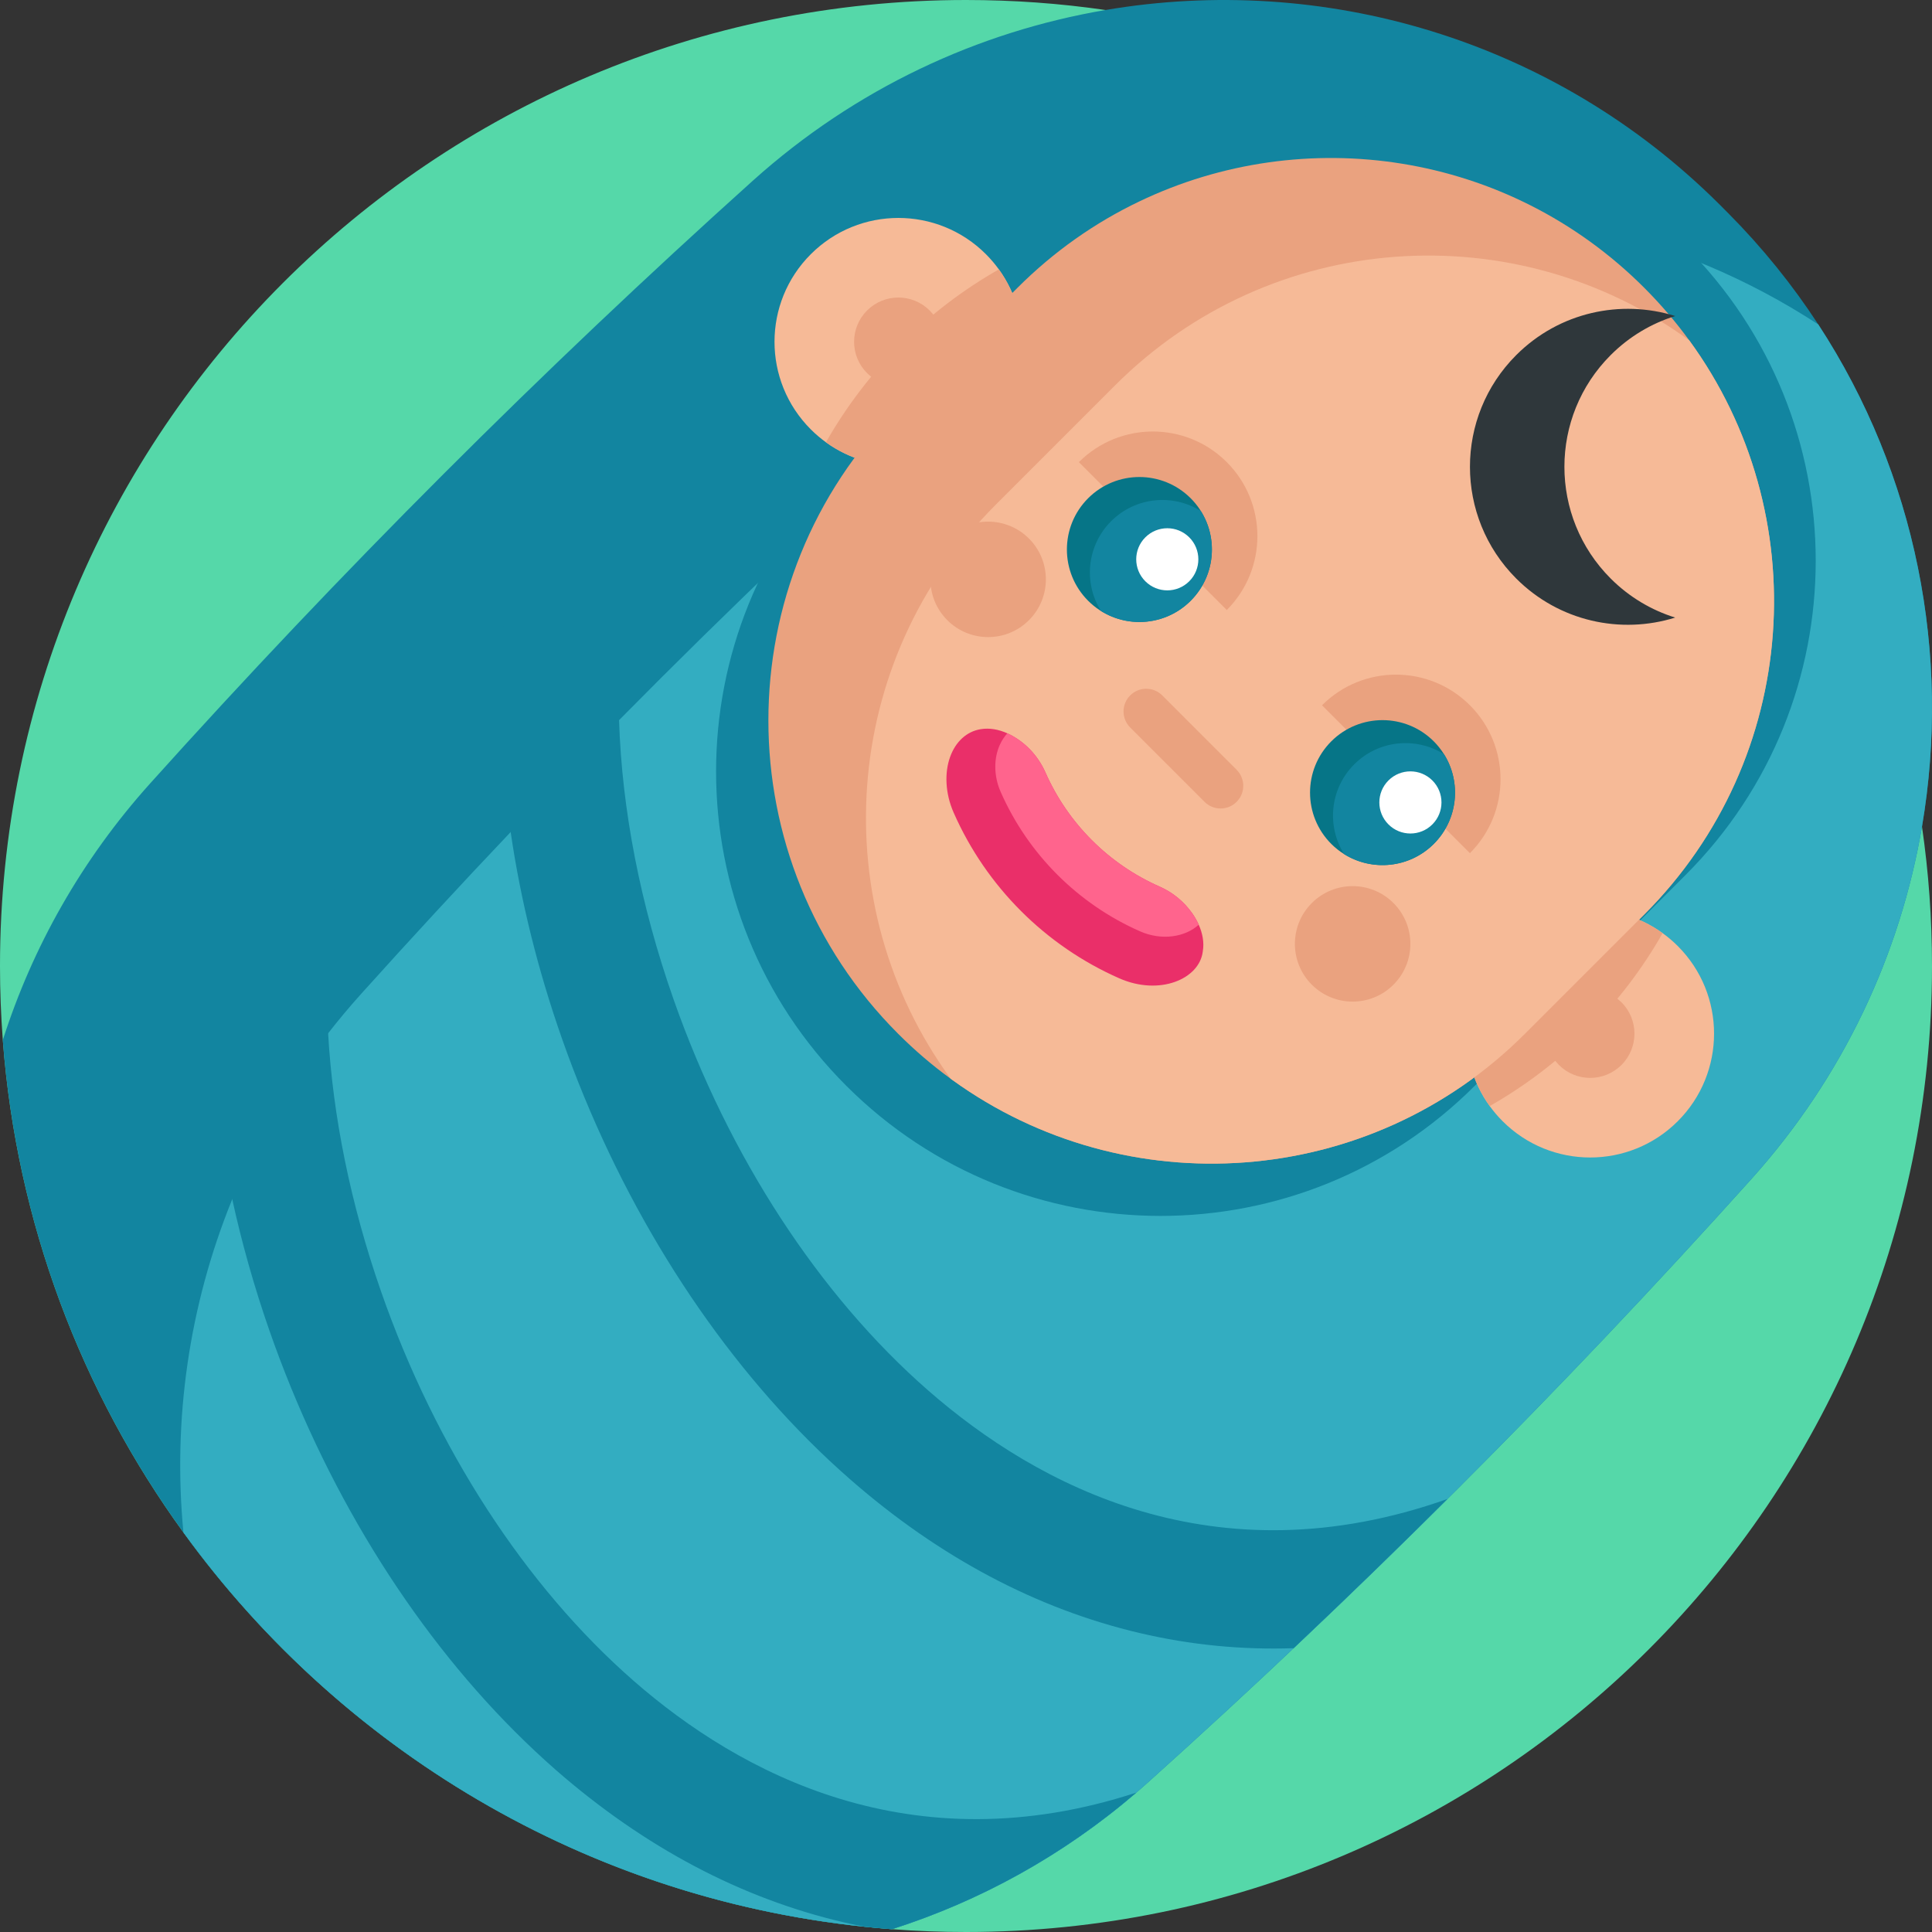 <svg height="512pt" viewBox="0 0 512 512" width="512pt" xmlns="http://www.w3.org/2000/svg"><rect x="0" y="0" width="512" height="512" fill="#333333" stroke="none"/><path d="m512 256c0 141.387-114.613 256-256 256-6.605 0-13.145-.25-19.625-.742h-.008c-2.414-.188-4.816-.395-7.211-.648-74.199-7.73-138.973-47.156-180.547-104.5-26.98-37.199-44.188-81.953-47.867-130.477-.492-6.477-.742-13.027-.742-19.633 0-141.387 114.613-256 256-256 12.559 0 24.898.898 36.969 2.652 48.441 7.004 92.484 27.566 128.176 57.73 46.676 39.445 79.047 95.305 88.203 158.668 1.754 12.059 2.652 24.398 2.652 36.949zm0 0" fill="#55d8a9"/><path d="m509.348 219.051c-5.75 33.73-20.805 66.258-45.258 93.449-50.395 56.078-103.621 109.305-159.691 159.699-20.281 18.234-43.531 31.242-68.031 39.059-77.207-5.852-144.844-45.953-187.758-105.148-26.98-37.195-44.191-81.949-47.867-130.477 7.816-24.5 20.824-47.75 39.059-68.031 50.406-56.07 103.633-109.297 159.691-159.703 27.199-24.449 59.727-39.508 93.477-45.246 57.438-9.77 118.398 7.473 162.555 51.367l2.453 2.457c9.113 9.176 17.086 19.07 23.887 29.508 26.008 39.82 35.227 87.551 27.484 133.066zm0 0" fill="#1285a0"/><path d="m509.348 219.051c-5.75 33.73-20.805 66.258-45.258 93.449-26.059 29.004-52.891 57.258-80.488 84.73l-.008.008c-13.395 13.363-26.992 26.551-40.75 39.551h-.012c-12.652 11.953-25.465 23.758-38.434 35.41-1.074.973-2.16 1.922-3.27 2.863-19.496 16.738-41.566 28.797-64.762 36.195-77.207-5.852-144.844-45.953-187.758-105.148-2.852-29.77 1.453-60.121 12.938-88.293l.008-.012c6.293-15.473 14.758-30.277 25.402-43.969 2.758-3.543 5.652-7 8.695-10.387 13.039-14.5 26.266-28.828 39.684-42.953 9.477-9.98 19.047-19.863 28.723-29.656l.012-.008c29.539-29.918 59.965-58.922 91.27-87.082 46.543-41.84 108.684-56.184 165.805-43.363 21.297 4.762 41.891 13.301 60.723 25.598 26.004 39.82 35.223 87.551 27.48 133.066zm0 0" fill="#33adc1"/><path d="m446.688 65.316c-46-46-120.578-46-166.574 0l-55.848 55.844c-45.996 46-45.996 120.574 0 166.574 46 45.996 120.578 45.996 166.574 0l55.844-55.848c46-45.996 46-120.574.004-166.57zm0 0" fill="#1285a0"/><path d="m261.289 113.789c-11.555 11.555-29.574 12.695-42.402 3.422-1.406-1.012-2.75-2.152-4.02-3.422-12.82-12.82-12.82-33.598 0-46.418 12.824-12.82 33.598-12.82 46.422 0 1.266 1.27 2.406 2.613 3.418 4.016 9.273 12.828 8.133 30.848-3.418 42.402zm0 0" fill="#f6ba97"/><path d="m261.289 113.789c-11.555 11.555-29.574 12.695-42.402 3.422 5.289-9.309 11.898-18.062 19.828-25.992 7.93-7.93 16.684-14.539 25.992-19.832 9.273 12.828 8.133 30.848-3.418 42.402zm0 0" fill="#eaa27f"/><path d="m246.371 82.285c-4.582-4.582-12.008-4.582-16.59 0-4.582 4.582-4.582 12.012 0 16.59 4.582 4.582 12.008 4.582 16.59 0 4.582-4.578 4.582-12.008 0-16.59zm0 0" fill="#eaa27f"/><path d="m398.211 250.711c-11.555 11.555-12.695 29.574-3.422 42.406 1.012 1.402 2.152 2.746 3.422 4.016 12.82 12.82 33.598 12.82 46.418 0 12.82-12.824 12.82-33.598 0-46.422-1.266-1.266-2.613-2.406-4.016-3.418-12.828-9.273-30.848-8.133-42.402 3.418zm0 0" fill="#f6ba97"/><path d="m398.211 250.711c-11.555 11.555-12.695 29.574-3.422 42.406 9.309-5.293 18.062-11.902 25.992-19.832 7.93-7.93 14.543-16.684 19.832-25.992-12.828-9.273-30.848-8.133-42.402 3.418zm0 0" fill="#eaa27f"/><path d="m435.738 242.352-31.625 31.625c-41.324 41.324-105.797 45.418-151.688 12.25-.152-.109-.316-.23-.473-.34-4.875-3.531-9.523-7.516-13.926-11.918-45.859-45.859-45.859-120.219 0-166.082l31.621-31.621c9.656-9.656 20.586-17.289 32.254-22.867 43.672-20.961 97.637-13.336 133.836 22.859l.004.008c4.398 4.395 8.379 9.059 11.926 13.934 33.516 45.93 29.535 110.688-11.93 152.152zm0 0" fill="#eaa27f"/><path d="m429.711 265.629c-4.582-4.582-12.008-4.582-16.59 0-4.582 4.578-4.582 12.008 0 16.59 4.582 4.582 12.008 4.582 16.59 0 4.582-4.582 4.582-12.012 0-16.59zm0 0" fill="#eaa27f"/><path d="m435.738 242.352-31.625 31.625c-41.324 41.324-105.797 45.418-151.688 12.25-.152-.109-.316-.23-.473-.34-33.512-45.926-29.523-110.68 11.934-152.137l31.621-31.625c41.465-41.465 106.227-45.445 152.16-11.926 33.516 45.93 29.535 110.688-11.93 152.152zm0 0" fill="#f6ba97"/><g fill="#eaa27f"><path d="m369.281 239.316c-5.977-5.977-15.66-5.977-21.637 0-5.977 5.973-5.977 15.66 0 21.637 5.977 5.977 15.66 5.977 21.637 0s5.977-15.664 0-21.637zm0 0"/><path d="m272.684 142.719c-5.973-5.977-15.66-5.977-21.637 0-5.973 5.973-5.973 15.66 0 21.637 5.977 5.973 15.664 5.973 21.637 0 5.977-5.977 5.977-15.664 0-21.637zm0 0"/><path d="m389.539 226.098c10.824-10.824 10.824-28.371 0-39.195-10.824-10.824-28.371-10.824-39.195 0"/><path d="m325.109 161.664c10.82-10.82 10.82-28.371 0-39.191-10.824-10.824-28.375-10.824-39.195 0"/><path d="m319.215 212.5-19.703-19.707c-2.348-2.348-2.348-6.152 0-8.5 2.348-2.348 6.152-2.348 8.5 0l19.703 19.707c2.348 2.348 2.348 6.152 0 8.5s-6.152 2.348-8.5 0zm0 0"/></g><path d="m315.539 132.039c-7.504-7.5-19.668-7.5-27.172 0-7.504 7.504-7.504 19.668 0 27.172 7.504 7.504 19.668 7.504 27.172 0 7.5-7.504 7.5-19.668 0-27.172zm0 0" fill="#067587"/><path d="m315.543 159.207c-6.453 6.453-16.367 7.355-23.781 2.703-4.66-7.422-3.758-17.332 2.695-23.785 6.457-6.453 16.367-7.355 23.781-2.691 4.66 7.41 3.758 17.32-2.695 23.773zm0 0" fill="#1285a0"/><path d="m315.164 142.402c-3.215-3.215-8.426-3.215-11.641 0-3.215 3.215-3.215 8.426 0 11.641 3.215 3.215 8.426 3.215 11.641 0 3.215-3.215 3.215-8.426 0-11.641zm0 0" fill="#fff"/><path d="m379.973 223.637c-6.457 6.453-16.367 7.355-23.781 2.703-1.203-.746-2.344-1.648-3.391-2.695-7.504-7.504-7.504-19.676 0-27.18 7.5-7.5 19.668-7.492 27.172.008 1.047 1.051 1.945 2.191 2.695 3.391 4.66 7.41 3.758 17.32-2.695 23.773zm0 0" fill="#067587"/><path d="m379.973 223.637c-6.457 6.453-16.367 7.355-23.781 2.703-4.66-7.422-3.758-17.332 2.695-23.785 6.453-6.453 16.367-7.355 23.781-2.691 4.66 7.41 3.758 17.32-2.695 23.773zm0 0" fill="#1285a0"/><path d="m379.594 206.832c-3.215-3.215-8.426-3.215-11.641 0-3.215 3.215-3.215 8.426 0 11.641 3.215 3.219 8.426 3.219 11.641 0 3.215-3.215 3.215-8.426 0-11.641zm0 0" fill="#fff"/><path d="m318.746 252.184c-.891 7.254-11.434 11.797-22.129 7.078-19.57-8.625-35.25-24.305-43.875-43.875-2.305-5.199-2.434-10.691-.961-14.766 1.465-4.113 4.434-6.758 8.039-7.367 2.453-.422 4.895.078 7.133 1.078 4.379 2.004 8.004 5.672 10.086 10.344 5.953 13.508 16.777 24.336 30.289 30.289 3.562 1.574 6.473 4.031 8.602 7.035.684.969 1.266 1.988 1.742 3.047 1 2.242 1.5 4.684 1.074 7.137zm0 0" fill="#ea2f69"/><path d="m317.672 245.051c-3.48 3.246-9.742 4.336-15.562 1.754-16.461-7.258-29.652-20.449-36.91-36.914-1.938-4.375-1.824-9.078-.207-12.566.516-1.129 1.18-2.129 1.961-2.992 4.379 2.004 8.004 5.668 10.086 10.34 5.953 13.512 16.777 24.34 30.289 30.293 3.562 1.574 6.473 4.031 8.602 7.035.684.969 1.266 1.988 1.742 3.051zm0 0" fill="#ff648d"/><path d="m443.938 163.664c-14.387 4.5-30.723 1.051-42.121-10.348-16.352-16.352-16.352-42.863 0-59.215 11.398-11.398 27.734-14.848 42.121-10.352-6.25 1.953-12.141 5.402-17.09 10.352-16.352 16.352-16.352 42.863 0 59.215 4.949 4.949 10.84 8.398 17.09 10.348zm0 0" fill="#2f373b"/><path d="m383.594 397.238c-13.402 13.359-26.988 26.547-40.754 39.543l-.008.008c-13.734.465-27.352-.855-40.777-4.012-27.309-6.398-53.109-20.082-76.676-40.668-3.734-3.258-7.398-6.684-10.973-10.262-27.953-27.949-50.918-65.219-65.434-106.48-6.445-18.324-11.008-36.797-13.641-54.867-3.996-27.375-3.566-53.84 1.465-77.492l30.66 6.516c-2.73 12.855-3.855 26.762-3.391 41.309l-.008.008c.738 23.613 5.625 48.918 14.488 74.129 14.602 41.523 38.555 78.289 67.453 103.535 28.82 25.176 76.055 50.555 137.594 28.734zm0 0" fill="#1285a0"/><path d="m301.129 475.062c-19.488 16.738-41.555 28.797-64.754 36.195h-.008c-2.414-.188-4.816-.395-7.211-.648-1.848-.355-3.688-.754-5.527-1.168-27.207-6.332-52.871-19.906-76.309-40.367-3.676-3.227-7.293-6.613-10.824-10.145-27.855-27.848-50.719-65.074-65.109-106.348-4.031-11.578-7.312-23.211-9.84-34.766l.008-.012c-7.523-34.363-8.316-68.082-2.059-97.496l30.668 6.52c-3.094 14.535-4.137 30.406-3.207 47.008 1.242 21.988 5.957 45.266 14.031 68.434 14.453 41.438 38.234 78.105 66.957 103.191 27.992 24.449 73.594 49.07 133.184 29.602zm0 0" fill="#1285a0"/></svg>